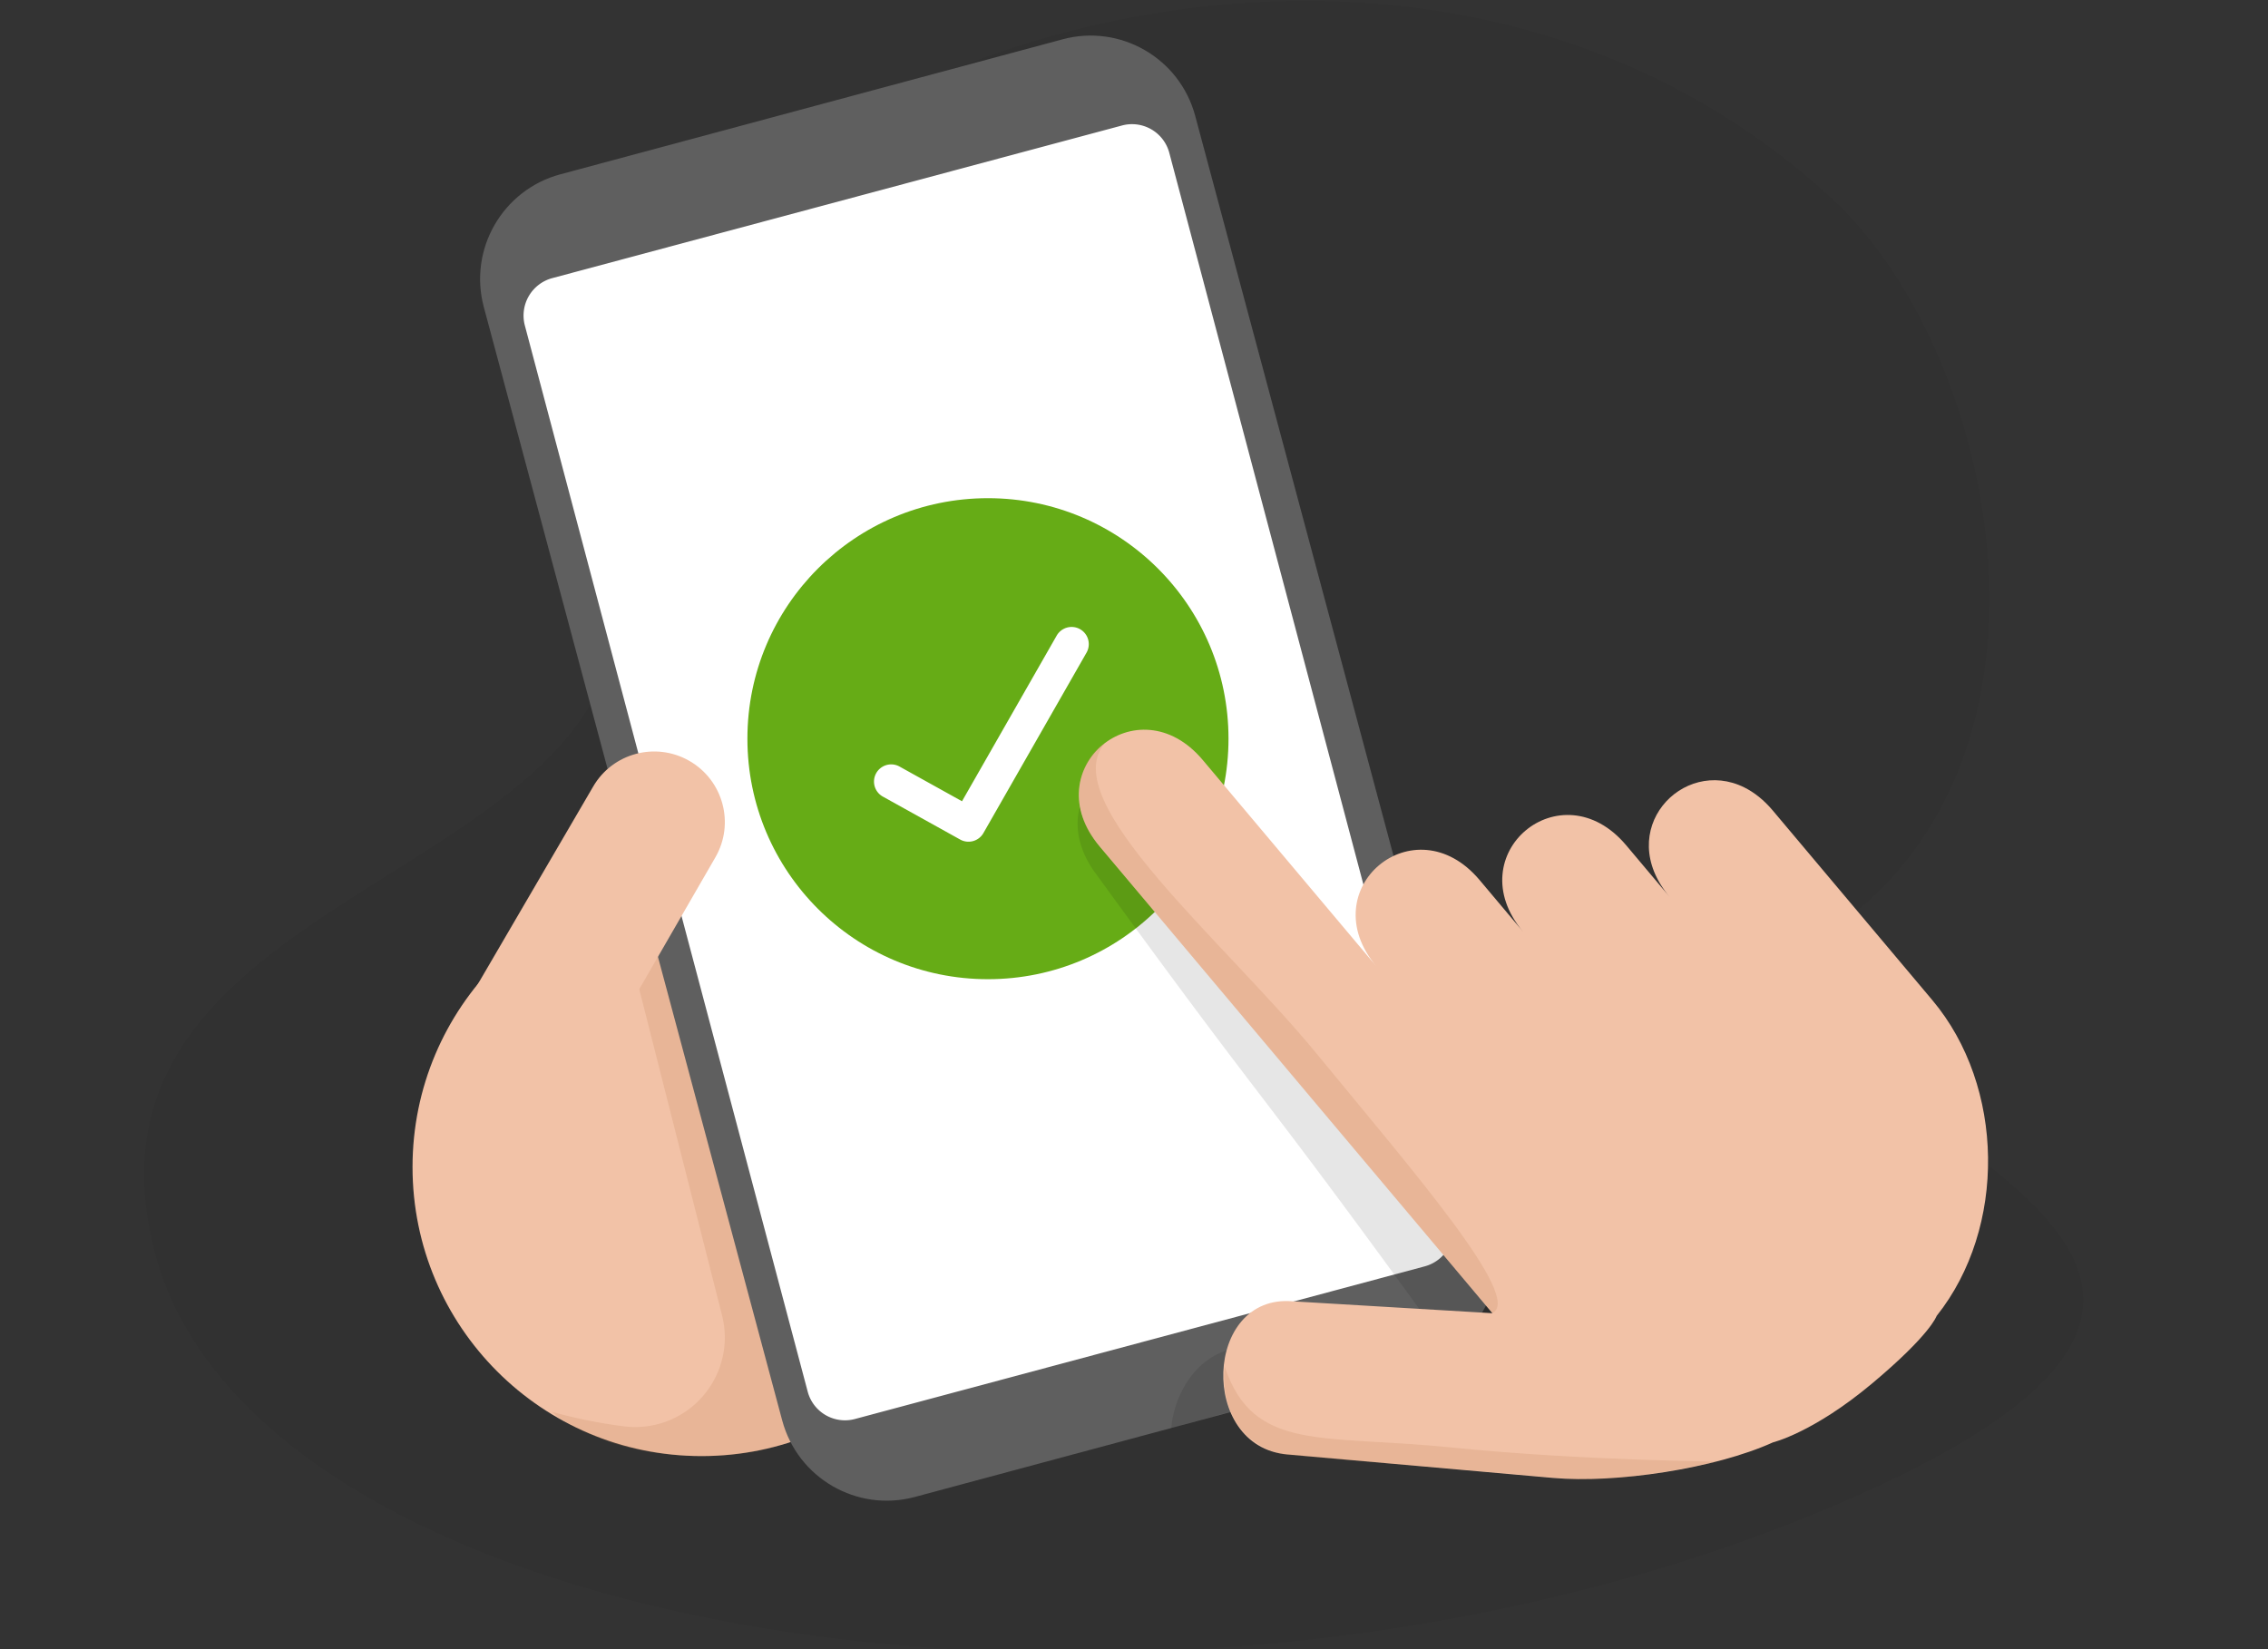 <svg height="192" viewBox="0 0 264 192" width="264" xmlns="http://www.w3.org/2000/svg"><rect x="0" y="0" width="264" height="192" fill="#333333" stroke="none"/><g fill="none" fill-rule="evenodd"><path d="m18 145.735c-11.813-45.667 65.985-42.525 52.286-84.849-13.698-42.325 85.966-90.21 142.924-37.795 18.79 17.292 28.82 63.054 1.79 83.887s75.17 35.842-1.79 68.432-183.397 15.992-195.21-29.675z" fill="#000" fill-opacity=".04" fill-rule="nonzero"/><g transform="translate(39 87.155)"><ellipse cx="42.662" cy="48.716" fill="#f2c2a7" rx="33.643" ry="33.648"/><path d="m35.226 27.276 9.823 38.71c1.417 5.586-1.962 11.262-7.547 12.68a10.433 10.433 0 0 1 -3.88.237 59.696 59.696 0 0 1 -8.36-1.684c1.626 1.579 5.135 2.873 5.802 3.153 5.755 2.42 22.588 4.613 30.773-5.968 4.201-5.43-.217-29.91-13.253-73.44l-13.358 26.313z" fill="#bf8458" fill-opacity=".2"/></g><g transform="translate(55 4)"><path d="m1.317 31.746c-1.802-6.727 2.186-13.644 8.91-15.452l58.459-15.717c6.724-1.807 13.636 2.185 15.437 8.907l34.733 129.626c1.802 6.727-2.186 13.645-8.91 15.452l-58.458 15.718c-6.724 1.807-13.636-2.185-15.437-8.907z" fill="#5f5f5f"/><path d="m6.092 33.888a4.512 4.512 0 0 1 3.192-5.508l66.328-17.772a4.488 4.488 0 0 1 5.495 3.18l32.928 124.136a4.512 4.512 0 0 1 -3.191 5.508l-66.328 17.772a4.488 4.488 0 0 1 -5.496-3.18z" fill="#fff"/><g fill-rule="nonzero"><circle cx="60" cy="82" fill="#66ac16" r="28"/><path d="m49.708 85.244a2 2 0 0 0 -1.943 3.497l9 5a2 2 0 0 0 2.708-.756l12-21a2 2 0 0 0 -3.473-1.985l-11.02 19.284z" fill="#fff"/></g></g><path d="m169.406 157.011c4.79-1.34 6.91-6.046 4.726-10.526l-12.578-25.808a11.543 11.543 0 0 0 -.957-1.563l-20.22-26.897c-7.033-9.681-19.94-.304-12.906 9.378 21.102 29.045 17.64 23.124 38.548 51.9l-19.572 3.486c-6.238-.93-9.745 4.752-10.104 9.285z" fill="#000" fill-opacity=".1"/><path d="m189.29 98.407 5.053 6.007c-6.538-7.772 1.5-16.319 8.697-12.74 1.147.571 2.272 1.45 3.314 2.687l18.573 22.077c8.453 10.049 8.676 26.509.5 36.768 0 0-.695 2.156-7.53 7.877-6.836 5.72-11.514 6.84-11.514 6.84-6.74 3.058-18.258 4.79-25.626 4.139l-30.924-2.735c-10.348-.92-9.692-18.74.653-17.823l23.233 1.383-45.726-54.354c-7.58-9.01 4.431-19.062 12.01-10.053l20.213 24.026c-7.58-9.01 4.431-19.062 12.01-10.053l5.053 6.007c-7.58-9.01 4.432-19.062 12.011-10.053z" fill="#f2c2a7"/><path d="m173.734 152.861c3.57-1.793-9.403-16.685-20.364-30.057-10.96-13.371-30.558-29.514-24.762-36.286-1.751 1.022-2.883 3.212-3.002 5.721-.085 1.785.6 4.103 1.795 5.535 17.639 21.124 43.791 52.094 46.333 55.087zm-31.166 6.281c-.371 3.433.864 6.334 2.438 7.858 1.281 1.24 3.155 2.226 4.927 2.38 13.856 1.21 19.54 1.632 32.278 2.759 6.135.542 15.301-1.445 17.49-1.94.422-.096-15.145-.1-30.817-1.687-14.99-1.517-22.966.565-26.316-9.37z" fill="#bf8458" fill-opacity=".2"/><path d="m54.917 115.783 14.12-24.195c2.266-3.925 7.297-5.261 11.221-2.996 3.932 2.27 5.283 7.29 3.017 11.216l-13.927 24.122" fill="#f2c2a7"/></g></svg>
